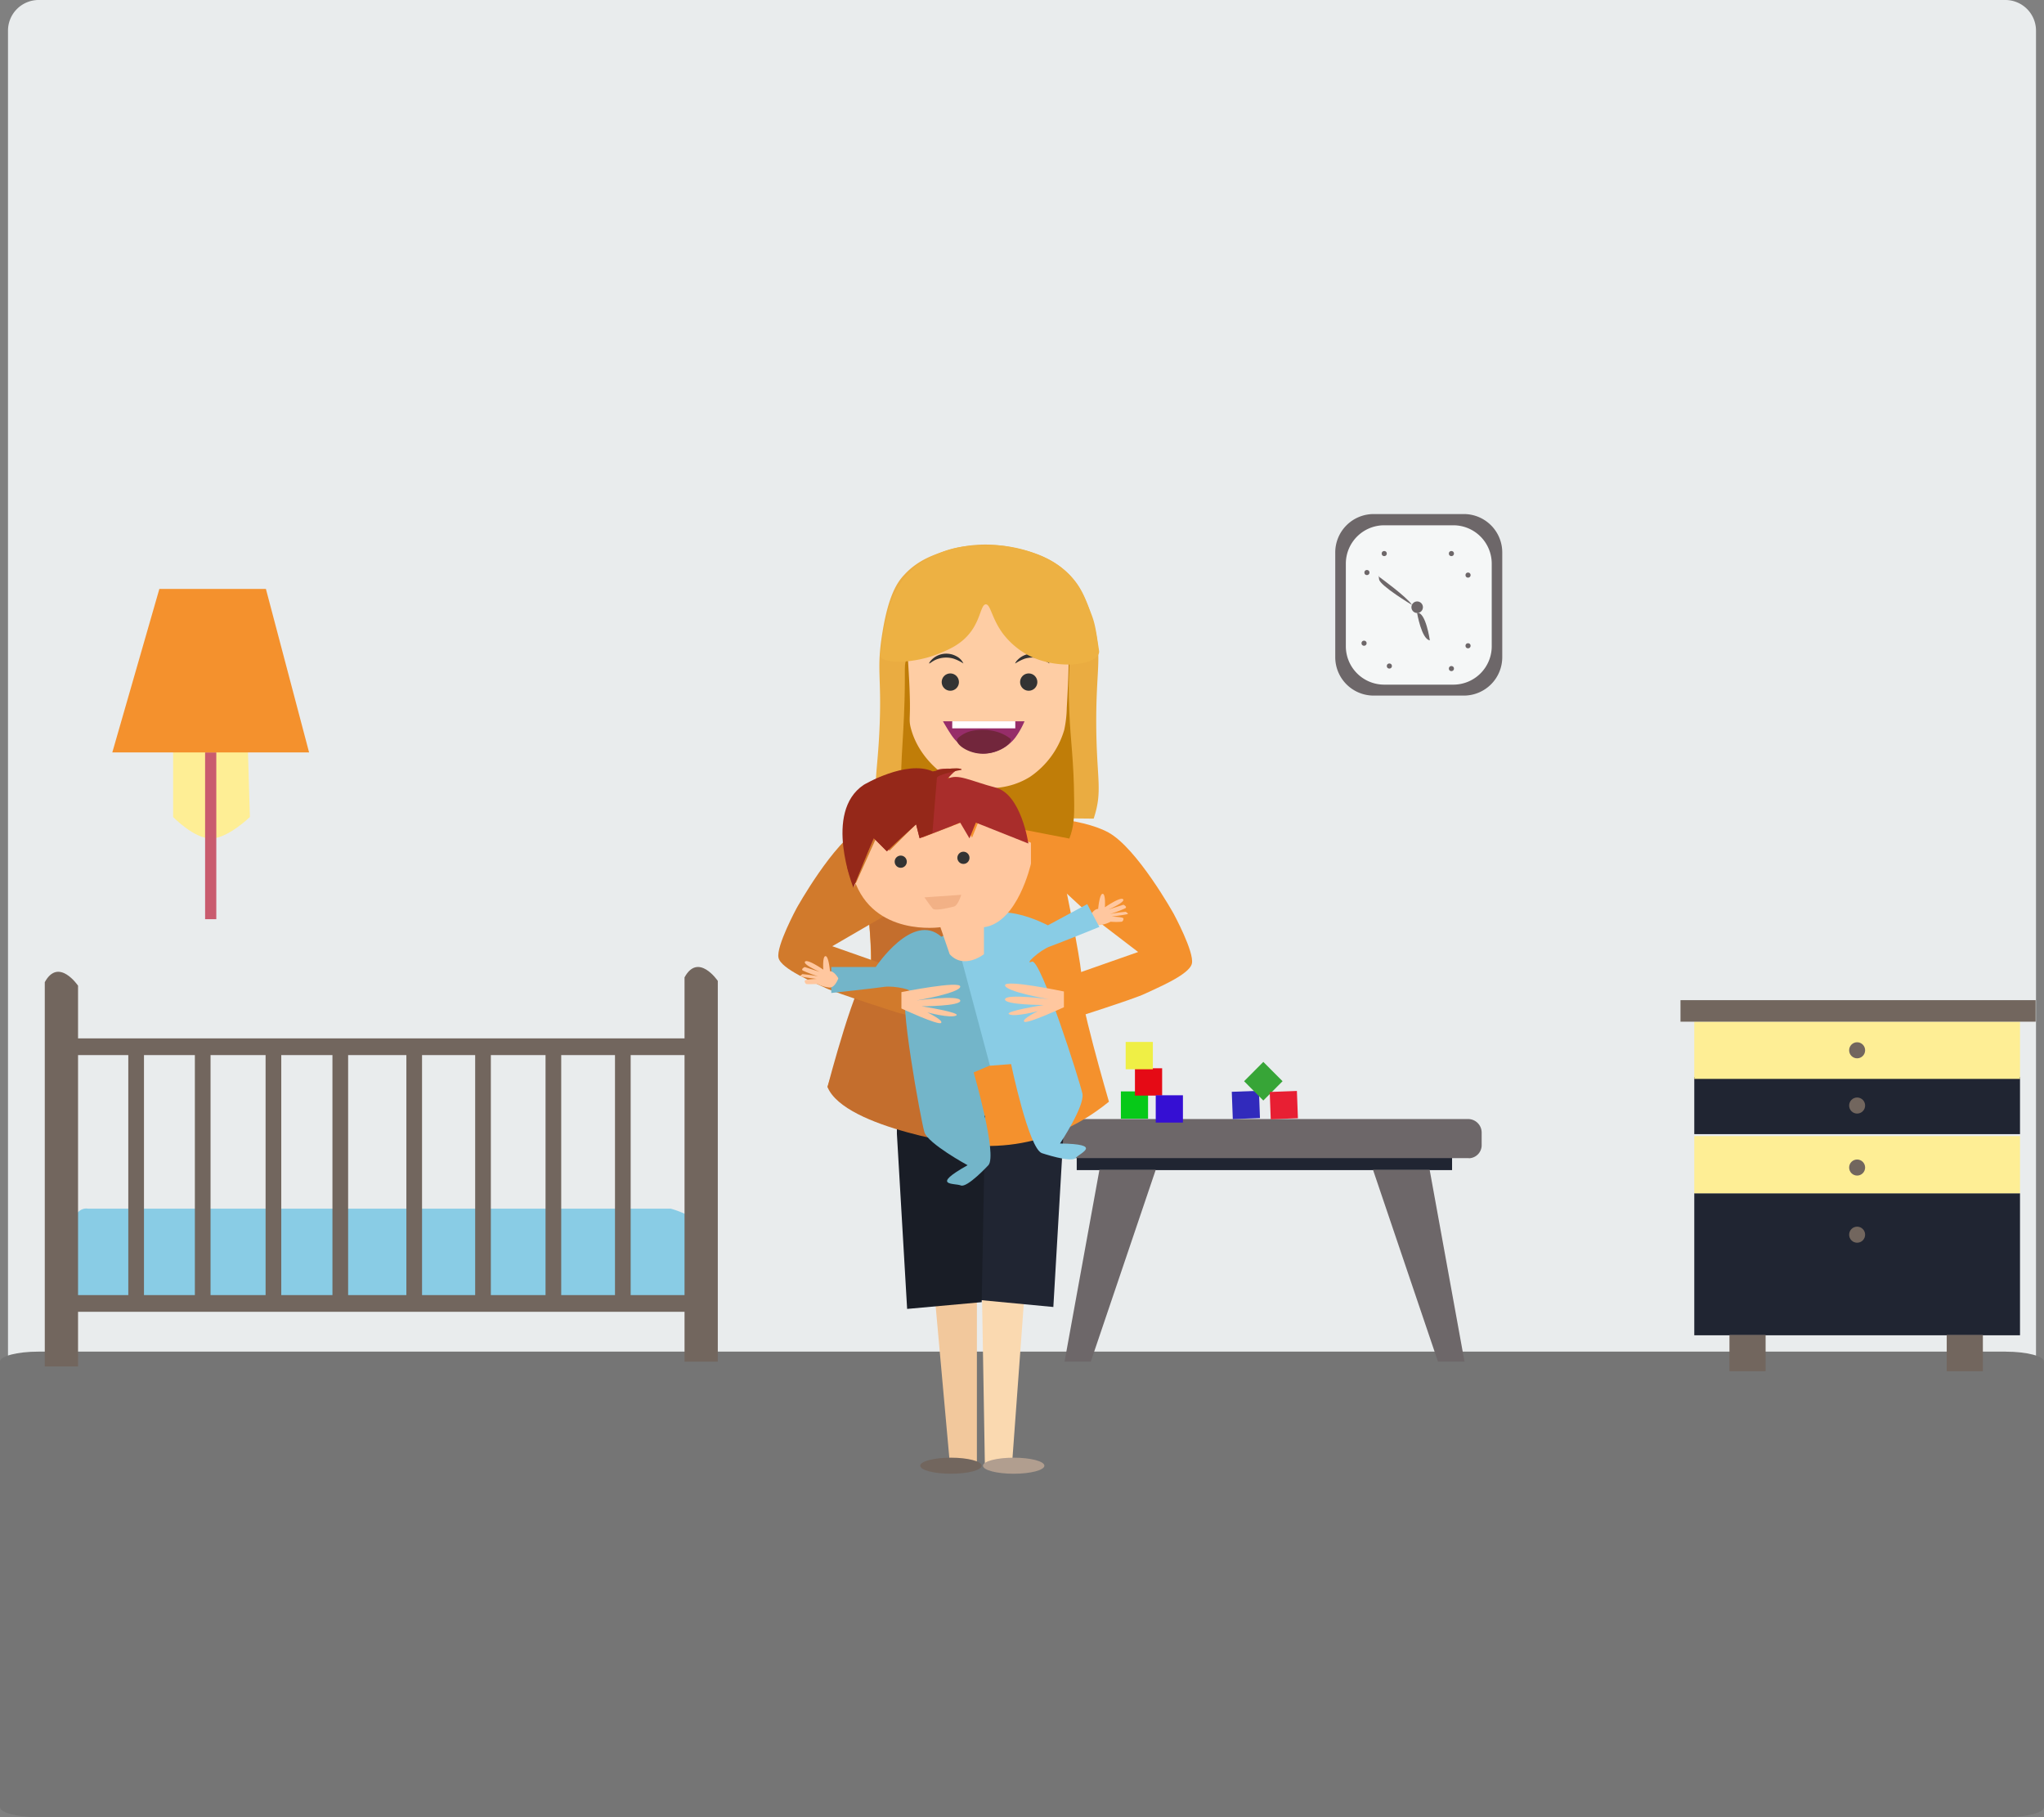 <svg xmlns="http://www.w3.org/2000/svg" viewBox="0 0 639 568"><rect x="0" y="0" width="639" height="568" fill="#808080" stroke="none"/><defs><style>.cls-1{fill:#e9eced;}.cls-2{fill:#757575;}.cls-3{fill:#6d6769;}.cls-4{fill:#202532;}.cls-5{fill:#06c918;}.cls-6{fill:#e50a15;}.cls-7{fill:#efef45;}.cls-8{fill:#350fd3;}.cls-9{fill:#312abc;}.cls-10{fill:#37a537;}.cls-11{fill:#e81f33;}.cls-12{fill:#feee95;}.cls-13{fill:#fad9b0;}.cls-14{fill:#f4912d;}.cls-15{fill:#f2c89c;}.cls-16{fill:#191d26;}.cls-17{fill:#b4dca7;}.cls-18{fill:#c46e2d;}.cls-19{fill:#eaac41;}.cls-20{fill:#c07d08;}.cls-21{fill:#fecda4;}.cls-22{fill:#333;}.cls-23{fill:#962d69;}.cls-24{fill:#72263c;}.cls-25{fill:#fff;}.cls-26{fill:#edb143;}.cls-27{fill:#ffc79f;}.cls-28{fill:#d17a2c;}.cls-29{fill:#72665e;}.cls-30{fill:#b19e8f;}.cls-31{fill:#73b5c9;}.cls-32{fill:#89cce5;}.cls-33{fill:#f2b186;}.cls-34{fill:#a92d2b;}.cls-35{fill:#952819;}.cls-36{fill:#c95b6e;}.cls-37{fill:#f5f7f7;}</style></defs><title>babysitting</title><g id="Layer_2" data-name="Layer 2"><g id="Layer_1-2" data-name="Layer 1"><g id="Layer_1-2-2" data-name="Layer 1-2"><path class="cls-1" d="M12,565.39a9.58,9.58,0,0,1-9.5-9.54V9.54A9.58,9.58,0,0,1,12,0H627a9.58,9.58,0,0,1,9.5,9.54V555.85a9.58,9.58,0,0,1-9.5,9.54Z"/><path class="cls-2" d="M12,567.3c-5.2,0-9.5-1.1-9.5-2.41V425.6c0-1.31,4.3-2.41,9.5-2.41H627c5.2,0,9.5,1.1,9.5,2.41V564.89c0,1.31-4.3,2.41-9.5,2.41Z"/><path class="cls-2" d="M627,423.79c3.9,0,7,.8,7,1.81V564.89c0,1-3.1,1.81-7,1.81H12c-3.9,0-7-.8-7-1.81V425.6c0-1,3.1-1.81,7-1.81H627m0-1.31H12c-6.6,0-12,1.41-12,3.11V564.89C0,566.59,5.4,568,12,568H627c6.6,0,12-1.41,12-3.11V425.6c0-1.71-5.4-3.11-12-3.11Z"/><path class="cls-3" d="M414.53,393"/><path class="cls-3" d="M343.71,372.47"/><rect class="cls-4" x="336.61" y="360.12" width="117.34" height="5.62"/><path class="cls-3" d="M459.14,362H327.8a4.24,4.24,0,0,1-4.2-4.22V354a4.24,4.24,0,0,1,4.2-4.22H459a4.24,4.24,0,0,1,4.2,4.22v3.82a4.09,4.09,0,0,1-4,4.22Z"/><polygon class="cls-3" points="343.71 365.64 332.8 425.6 341.01 425.6 361.31 365.64 343.71 365.64"/><polygon class="cls-3" points="446.94 365.64 457.84 425.6 449.54 425.6 429.23 365.64 446.94 365.64"/><rect class="cls-5" x="350.41" y="341.14" width="8.5" height="8.54"/><rect class="cls-6" x="354.81" y="333.91" width="8.5" height="8.54"/><rect class="cls-7" x="351.91" y="325.68" width="8.5" height="8.54"/><rect class="cls-8" x="361.31" y="342.35" width="8.5" height="8.54"/><rect class="cls-9" x="385.23" y="341.12" width="8.5" height="8.54" transform="translate(-12.56 14.7) rotate(-2.13)"/><polygon class="cls-10" points="388.93 337.96 394.94 331.92 400.96 337.96 394.94 343.99 388.93 337.96"/><rect class="cls-11" x="397.09" y="341.17" width="8.5" height="8.54" transform="translate(-12.55 15.14) rotate(-2.13)"/><path class="cls-12" d="M54.12,228.26v27.11s6.5,6.73,11.8,6.73,12.2-6.73,12.2-6.73l-.8-27.11H54.12Z"/><polygon class="cls-13" points="306.9 399.19 307.9 458.24 316.3 458.84 320.6 400.19 306.9 399.19"/><polyline class="cls-4" points="332.5 353.69 329.3 408.53 306 406.32 304.89 348.17 332.5 352.19"/><path class="cls-14" d="M258.68,339.74s46.61,38.26,88,4.62c0,0-10.2-34.75-8.6-36.86s-10.9-57.94-10.9-57.94l-8.7-2.61-21,4-29.31,5.62s6.1,44.69,3.4,48S258.68,339.74,258.68,339.74Z"/><path class="cls-14" d="M320.5,255.28s17,0,26,4.92,20.41,25.41,20.41,25.41,6.5,12,5.7,15.57-11.4,7.83-14.7,9.44S335,318.45,335,318.45l-11.9,2.91-4.9-10.64,21.61-7.53,16-5.62-14.7-11.25-11-10.14Z"/><polygon class="cls-15" points="291.59 398.08 296.89 456.93 305.4 456.93 305.4 398.08 291.59 398.08"/><polyline class="cls-16" points="280.39 354.4 283.59 409.13 306.9 407.02 308 348.77 280.39 352.79"/><path class="cls-17" d="M311.7,393.86"/><path class="cls-18" d="M297.39,251l7.3,107.25s-40.61-5.32-46-18.48c0,0,9.5-36.25,12.8-35.15s-3.4-48-3.4-48Z"/><path class="cls-19" d="M341.91,255.88c2.9-8.84.9-12.05.8-29.32-.1-17.67,2-21.19-.8-31.63-2.7-10.14-6.7-14.36-7.7-15.36-5.9-6-13.2-7.53-17.71-8.44a39.8,39.8,0,0,0-20,.8c-3.8,1.21-9.3,2.81-13.8,7.73-2.2,2.31-5,6.43-6.9,18.48-1.8,11.15-.2,13.16-.8,28.52-.6,15.67-2.5,19.48,0,28.52"/><path class="cls-20" d="M334.3,262.11c1.4-3.62,1.6-6.63,1.5-12.35-.1-12.15-1.1-17.78-1.5-27-.7-14.56.9-14.76-.8-17.78-7.6-13-42.71-12.65-49.92.8-1.1,2-.5,2.31-.8,13.06-.4,14.76-1.6,20.29-.8,33.14"/><path class="cls-21" d="M287.49,188.9a20.93,20.93,0,0,0-1.9,2.71c-3.1,5.12-1.5,14.26-1.2,25,.3,8.44-.4,8.13.4,11.15,2.5,9.24,10,14.16,10.7,14.66,7.7,4.82,18.31,5.52,26.51.4a26.85,26.85,0,0,0,10.7-14.66,36.29,36.29,0,0,0,.8-6.93c1.3-22.5.3-25.51-.8-27.72a24.77,24.77,0,0,0-8.4-9.24c-12.6-8.44-27.81-2.31-31.51,0A23.71,23.71,0,0,0,287.49,188.9Z"/><path class="cls-22" d="M290.49,207.38c-.1-.2.8-1.51,2.3-2.31a6.56,6.56,0,0,1,6.1,0,4.93,4.93,0,0,1,2.3,2.31,13.53,13.53,0,0,0-3.1-1.51,8.2,8.2,0,0,0-4.6,0C291.69,206.37,290.69,207.48,290.49,207.38Z"/><path class="cls-22" d="M317.4,207.38c-.1-.2.8-1.51,2.3-2.31a6.56,6.56,0,0,1,6.1,0,4.93,4.93,0,0,1,2.3,2.31,13.53,13.53,0,0,0-3.1-1.51,8.2,8.2,0,0,0-4.6,0A14.12,14.12,0,0,0,317.4,207.38Z"/><ellipse class="cls-22" cx="297.09" cy="213.2" rx="2.7" ry="2.71"/><ellipse class="cls-22" cx="321.6" cy="213.2" rx="2.7" ry="2.71"/><path class="cls-23" d="M294.79,225.45s1.5,2.61,2.2,3.62a15.1,15.1,0,0,0,5.1,5.12,12,12,0,0,0,10.9,0,12.83,12.83,0,0,0,4.4-3.62,25.77,25.77,0,0,0,2.9-5.12Z"/><path class="cls-24" d="M299.19,231.28c.1-.5.6-.9,1.5-1.51a9.55,9.55,0,0,1,4.4-1.51c1.7-.2,6.3-.5,10.2,2.21.3.2.7.4.7.7.3,1.41-4.2,4.52-8.8,4.42C303.09,235.6,299,233,299.19,231.28Z"/><path class="cls-25" d="M297.69,227.66H317.4v-2.21H297.69Z"/><path class="cls-21" d="M305.6,253.27c.7-2.71,1.2-3.62.6-4.22s-1.6,0-4.3,0c-2.3,0-3.1-.5-3.7,0s-.3,1.51.3,3.92"/><path class="cls-26" d="M275.19,205.07c.8,2.51,10.6,2.41,18.41-.8,2.9-1.21,7-2.81,10-6.93s3.1-8.44,4.6-8.44,1.8,4.42,5.4,9.24a24.83,24.83,0,0,0,6.9,6.13c8.8,5.22,21.71,3.92,23,0,.2-.4.1-.8,0-1.51-.8-5.12-1.1-7.73-2.3-10.75-1.8-4.72-3-8.13-6.1-11.55-4.2-4.72-9.1-6.53-12.3-7.73a39.51,39.51,0,0,0-15.3-2.31c-4,.1-9.3.2-15.3,3.11a25.46,25.46,0,0,0-10,7.73,30,30,0,0,0-4.6,10c-.2.7-.7,2.81-1.5,6.93,0,0-.3,1.51-.8,6.13C275.09,204.77,275.09,204.87,275.19,205.07Z"/><path class="cls-27" d="M340.71,286.31s1.2-2.21,2.6-2.21c0,0,.4-4.72,1.4-4.72s.7,4.22.7,4.22,4.9-3.41,5.7-2.51-4.6,3.21-4.6,3.21l4.7-1.51s1.3.6.6,1.1a38.77,38.77,0,0,1-4.8,1.81,42.79,42.79,0,0,1,5-.7c0,.2.9.5.5.7s-5,.8-5,.8,3.7.1,3.7.6a1,1,0,0,1-.5,1,20.35,20.35,0,0,1-3.5,0,10.06,10.06,0,0,1-3.8,1.1C341.61,289.22,340.71,286.31,340.71,286.31Z"/><path class="cls-27" d="M327.4,315s-20.41-4.12-20.21-2,13.7,4.32,13.7,4.32-13.3-1.81-13.7,0,12.1,1.81,12.1,1.81-12.7,2-10.8,2.91,9-1,9-1-5.2,2.51-4.3,3.31,12.4-4.52,12.4-4.52v-6.13Z"/><path class="cls-27" d="M283.59,321.56s20.41-4.12,20.21-2-13.7,4.32-13.7,4.32,13.3-1.81,13.7,0-12.1,1.81-12.1,1.81,12.7,2,10.8,2.91-9-1-9-1,5.2,2.51,4.3,3.31-12.4-4.52-12.4-4.52v-6.13Z"/><path class="cls-28" d="M295.49,253.47s-17,0-26,4.92-20.41,25.41-20.41,25.41-6.5,12-5.7,15.57,11.4,7.83,14.7,9.44S281,316.64,281,316.64l11.9,2.91,4.9-10.64-21.61-7.53-16-5.62,15.9-9.24Z"/><ellipse class="cls-29" cx="297.29" cy="458.14" rx="9.6" ry="2.51"/><ellipse class="cls-30" cx="316.9" cy="458.14" rx="9.6" ry="2.51"/><path class="cls-31" d="M300.39,289.52l10.1,43.08-6.1,2.61s7.5,25.81,4.6,29c0,0-6.6,7.13-8.6,6.33s-9.7.3,2.1-6.33c0,0-12.4-6.73-13.5-10.34s-8.4-43.58-5.4-43.89-3.9-2-7.2-1.51-16.51,1.91-16.51,1.91v-8.13h13.9s11.6-17.47,20.51-9.44Z"/><path class="cls-27" d="M262.08,305.79s-1.2-2.21-2.6-2.21c0,0-.4-4.72-1.4-4.72s-.7,4.22-.7,4.22-4.9-3.41-5.7-2.51,4.6,3.21,4.6,3.21l-4.7-1.51s-1.3.6-.6,1.1a38.77,38.77,0,0,0,4.8,1.81,42.79,42.79,0,0,0-5-.7c0,.2-.9.5-.5.7s5,.8,5,.8-3.7.1-3.7.6a1,1,0,0,0,.5,1c.3.1,3.5,0,3.5,0a10.06,10.06,0,0,0,3.8,1.1C261.08,308.7,262.08,305.79,262.08,305.79Z"/><path class="cls-32" d="M298.09,290.43l11.4,42.68,6.6-.5s5.5,26.31,9.6,27.82c0,0,9.2,3.11,10.6,1.51s8.7-4.32-4.9-4.52c0,0,7.8-11.75,7-15.57s-13.1-42.48-15.8-41.27,2.5-3.62,5.6-4.72,15.5-6.13,15.5-6.13l-3.8-7.13-12.3,6.63s-18.51-9.94-22.51,1.41Z"/><path class="cls-27" d="M296.89,298.26l-2.9-8.44s-20.91,3.11-27-15,0,2.51,0,2.51l7-15.57,4.1,4.12,9-9,1.2,4.92,12.7-4.92,2.9,4.92,2-4.92,16.41,6.53v6.53s-4.1,18.48-14.7,19.88v8.44S301.39,303.18,296.89,298.26Z"/><ellipse class="cls-22" cx="281.59" cy="269.34" rx="1.9" ry="1.91"/><ellipse class="cls-22" cx="301.19" cy="268.13" rx="1.9" ry="1.91"/><path class="cls-33" d="M289,280.49l11.5-.8s-1.1,3.72-2.5,3.72c0,0-5.6,1.51-6.4.6S289,280.49,289,280.49Z"/><path class="cls-27" d="M332.6,309.91S314,306,314.2,308s13.7,4.32,13.7,4.32-13.3-1.81-13.7,0,12.1,1.81,12.1,1.81-12.7,2-10.8,2.91,9-1,9-1-5.2,2.51-4.3,3.31,12.4-4.52,12.4-4.52v-4.92Z"/><path class="cls-27" d="M281.79,310.11s18.61-3.72,18.41-1.71-13.7,4.32-13.7,4.32,13.3-1.81,13.7,0-12.1,1.81-12.1,1.81,12.7,2,10.8,2.91-9-1-9-1,5.2,2.51,4.3,3.31-12.4-4.52-12.4-4.52v-5.12Z"/><path class="cls-34" d="M266.78,276.47l6.4-14.46,4.1,4.12,9-9,1.2,4.92,12.7-4.92,2.9,4.92,2-4.92,16.41,6.53s-2.2-15.36-10.2-17.47-11.9-4.52-15.1-2.71c0,0,3.5-4.32,4.5-2.91,0,0-8.9-1.21-8.1,1,0,0-18.31-1.41-21.31,4.12s-10.1,20.79-4.9,29.32"/><path class="cls-35" d="M300.59,240.62s-8,1.51-7.7,2.61l-1.4,17.17-4,1.51-1.1-4.22-9.2,8.34-4.1-4.12-6.3,15.57s-9.5-23.6,3.2-32.14c0,0,13.3-7.93,21.61-4.22C291.69,241.12,300.09,239.31,300.59,240.62Z"/><path class="cls-32" d="M20.81,403.4s-1.8-26.81,6.7-25.61H209.67s9.2,2.41,9.8,6.73a3.67,3.67,0,0,1-.3,2c-2.5,5.52.4-1.31.4-1.31l-.4,23.5L20.51,407.52Z"/><path class="cls-29" d="M14,427.1h10.4v-119s-6.1-9-10.4-1.1Z"/><path class="cls-29" d="M71.72,394.07"/><path class="cls-29" d="M214,425.6h10.4v-119s-6.1-9-10.4-1.1Z"/><rect class="cls-29" x="19.21" y="324.57" width="199.96" height="5.22"/><rect class="cls-29" x="40.11" y="327.18" width="4.9" height="80.24"/><rect class="cls-29" x="60.92" y="327.18" width="4.9" height="80.24"/><rect class="cls-29" x="83.03" y="327.18" width="4.9" height="80.24"/><rect class="cls-29" x="103.93" y="327.18" width="4.9" height="80.24"/><rect class="cls-29" x="127.04" y="327.18" width="4.9" height="80.24"/><rect class="cls-29" x="148.55" y="327.18" width="4.9" height="80.24"/><rect class="cls-29" x="170.55" y="327.18" width="4.9" height="80.24"/><rect class="cls-29" x="192.26" y="327.18" width="4.9" height="80.24"/><rect class="cls-29" x="19.21" y="404.81" width="199.96" height="5.22"/><rect class="cls-36" x="64.12" y="235.19" width="3.5" height="52.12"/><polygon class="cls-14" points="35.11 235.19 96.63 235.19 83.13 184.08 49.82 184.08 35.11 235.19"/><rect class="cls-4" x="529.67" y="372.98" width="101.83" height="44.39"/><rect class="cls-12" x="529.67" y="355.1" width="101.83" height="17.88"/><rect class="cls-4" x="529.67" y="336.62" width="101.83" height="17.88"/><rect class="cls-12" x="529.67" y="319.35" width="101.83" height="17.88"/><ellipse class="cls-29" cx="580.58" cy="385.93" rx="2.5" ry="2.51"/><ellipse class="cls-29" cx="580.58" cy="364.94" rx="2.5" ry="2.51"/><ellipse class="cls-29" cx="580.58" cy="345.56" rx="2.5" ry="2.51"/><ellipse class="cls-29" cx="580.58" cy="328.29" rx="2.5" ry="2.51"/><rect class="cls-29" x="525.36" y="312.62" width="111.03" height="6.73"/><rect class="cls-29" x="540.67" y="417.26" width="11.3" height="11.35"/><rect class="cls-29" x="608.59" y="417.26" width="11.3" height="11.35"/><path class="cls-3" d="M457.64,217.42H429.43a12,12,0,0,1-12-12.05V172.73a12,12,0,0,1,12-12.05h28.21a12,12,0,0,1,12,12.05v32.64A12,12,0,0,1,457.64,217.42Z"/><path class="cls-37" d="M454.34,214H432.74a12,12,0,0,1-12-12.05V176.24a12,12,0,0,1,12-12.05h21.61a12,12,0,0,1,12,12.05V202A12,12,0,0,1,454.34,214Z"/><ellipse class="cls-3" cx="443.04" cy="189.8" rx="1.8" ry="1.81"/><path class="cls-3" d="M443,191.51s1.4,8.34,4,8.64C447,200.15,445.74,191.21,443,191.51Z"/><path class="cls-3" d="M441.44,189.1s-10-6-10.3-8,0-.8,0-.8S439.84,186.59,441.44,189.1Z"/><circle class="cls-3" cx="427.33" cy="178.96" r="0.8"/><circle class="cls-3" cx="432.74" cy="173.03" r="0.8"/><circle class="cls-3" cx="458.94" cy="201.85" r="0.8"/><circle class="cls-3" cx="434.34" cy="208.18" r="0.8"/><circle class="cls-3" cx="426.43" cy="201.05" r="0.8"/><circle class="cls-3" cx="458.94" cy="179.76" r="0.8"/><circle class="cls-3" cx="453.74" cy="173.03" r="0.8"/><circle class="cls-3" cx="453.74" cy="208.98" r="0.8"/></g></g></g></svg>
